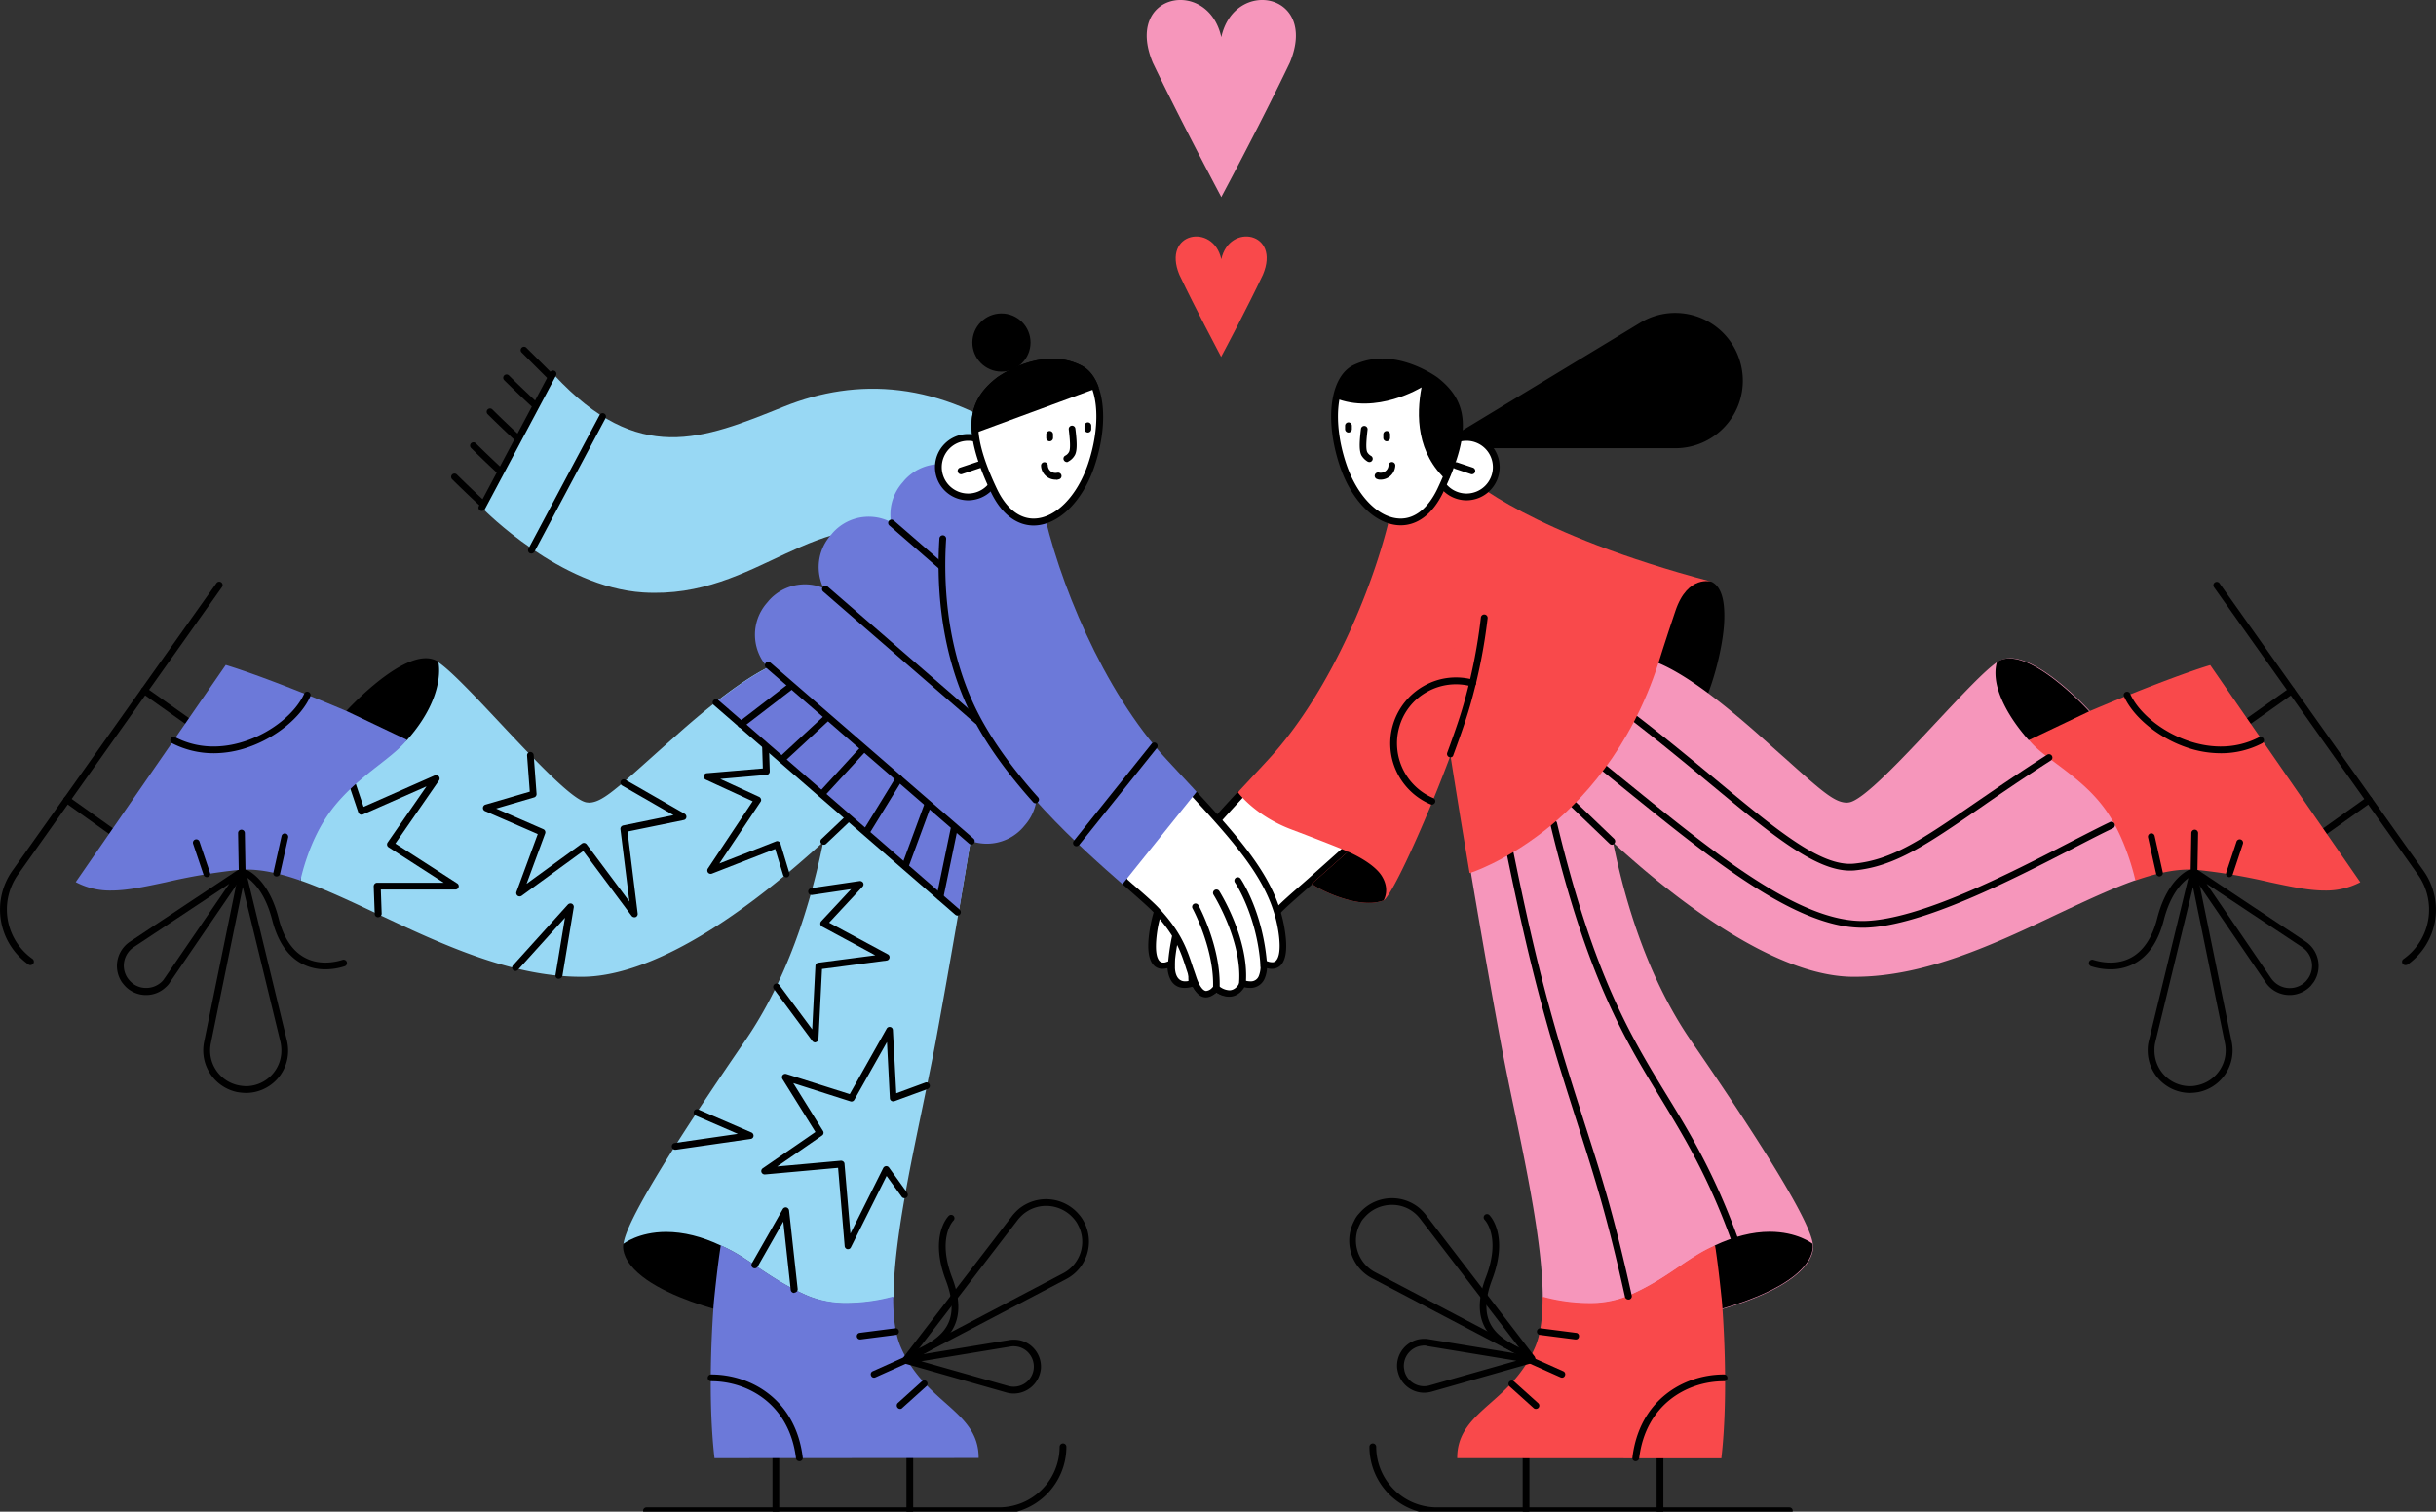 <svg xmlns="http://www.w3.org/2000/svg" xmlns:xlink="http://www.w3.org/1999/xlink" width="1123" height="697" viewBox="0 0 1123 697">
  <rect x="0" y="0" width="1123" height="697" fill="#333333" stroke="none"/>
  <defs>
    <clipPath id="clip-family02">
      <rect width="1123" height="697"/>
    </clipPath>
  </defs>
  <g id="family02" clip-path="url(#clip-family02)">
    <g id="family2" transform="translate(-79.817 -141.51)">
      <g id="woman" transform="translate(609.172 285.792)">
        <path id="Path_113" data-name="Path 113" d="M1059.8,523.328l-.156-.078.078-.156s-1.949-3.04,1.014-14.111c1.247-5.067,2.885-12.942,5.847-17.229,5.457-7.64,12.786-6.861,15.2-6.861a11.594,11.594,0,0,1,2.651.468c.156.078.39.078.546.234,3.82,2.1,5.925,7.484,5.535,17.853-.468,12.084-5.3,29.547-9.121,37.265C1081.473,540.636,1066.583,526.525,1059.8,523.328Z" transform="translate(-824.995 -361.465)"/>
        <path id="Path_114" data-name="Path 114" d="M1038.84,388.964H927.2l95.5-57.847a31.117,31.117,0,0,1,46,17.775h0A31.109,31.109,0,0,1,1038.84,388.964Z" transform="translate(-795.927 -326.579)"/>
        <path id="Path_115" data-name="Path 115" d="M1134.826,677.678H1133.5c-31.5-.39-69.7-27.208-96.2-49.583a543.938,543.938,0,0,1-50.519-48.959l-.078-.078,53.871-47.4h.078c11.772,3.9,27.754,14.969,48.959,33.679,4.912,4.366,9.121,8.186,12.942,11.538,16.684,14.969,22.843,20.5,28.456,20.5a3.8,3.8,0,0,0,.936-.078c6.393-.7,24.246-19.724,39.994-36.564,11.85-12.63,23-24.636,28.768-28.378a10.742,10.742,0,0,1,5.691-1.559c14.5,0,36.486,24.168,36.719,24.4l38.98,49.349-17.853,28.612h-.078c-11.148,3.9-23.31,9.667-36.252,15.748C1199.455,662.476,1167.179,677.678,1134.826,677.678Z" transform="translate(-809.04 -371.588)" fill="#f696bb"/>
        <path id="Path_116" data-name="Path 116" d="M1062.407,835.861c-.078-1.559-.156-2.495-.156-2.495,0-.156-1.559-16.684-3.2-26.195-5.691,2.495-10.837,5.925-16.216,9.589-6.471,4.366-13.877,9.355-23.7,13.565a46.861,46.861,0,0,1-18.321,3.352,82.649,82.649,0,0,1-20.893-2.885h-.078v-.078c-.156-24.012-7.172-57.691-13.331-87.472-2.261-10.681-4.288-20.738-6-29.859-13.487-72.893-23.934-141.109-24.012-141.811v-.156l68.45-16.918v.234c0,.936-.312,94.411,43.268,157.715,36.174,52.624,55.04,84.12,56.132,93.787.078.156,1.092,4.21-3.508,9.9-7.64,9.511-24.948,16.138-38.123,19.958l-.156.078Z" transform="translate(-797.977 -376.811)" fill="#f696bb"/>
        <path id="Path_117" data-name="Path 117" d="M1097.052,905.394c-.078-1.559-.156-2.495-.156-2.495l-3.2-26.507.078-.078c8.81-4.132,17.385-6.315,25.337-6.315,12.708,0,19.646,5.457,19.724,5.535h0v.078c.078.156,1.091,4.21-3.508,9.9-7.64,9.511-24.948,16.138-38.123,19.958l-.156.078Z" transform="translate(-832.622 -446.344)"/>
        <g id="Group_85" data-name="Group 85" transform="translate(194.723 225.313)">
          <path id="Path_118" data-name="Path 118" d="M1027.62,635.477a1.54,1.54,0,0,1-1.091-.468l-17.463-16.762a1.545,1.545,0,1,1,2.1-2.261l17.463,16.762a1.58,1.58,0,0,1,.078,2.183A1.361,1.361,0,0,1,1027.62,635.477Z" transform="translate(-1008.587 -615.587)"/>
        </g>
        <path id="Path_119" data-name="Path 119" d="M1275.079,568.555c-9.589-10.837-13.487-19.958-14.735-25.8-1.325-6.393.156-10.213.156-10.213v-.078h.078a10.547,10.547,0,0,1,5.691-1.559c14.5,0,36.486,24.168,36.719,24.4l-4.288,14.189C1298.779,569.491,1299.169,572.219,1275.079,568.555Z" transform="translate(-869.228 -371.61)"/>
        <g id="Group_86" data-name="Group 86" transform="translate(491.029 124.018)">
          <path id="Path_120" data-name="Path 120" d="M1477.176,662.35a1.53,1.53,0,0,1-.858-2.807,27.879,27.879,0,0,0,6.627-38.9l-94.021-132.534a1.568,1.568,0,1,1,2.573-1.793l94.021,132.534a31.02,31.02,0,0,1-7.328,43.268A2.692,2.692,0,0,1,1477.176,662.35Z" transform="translate(-1388.657 -485.657)"/>
        </g>
        <g id="Group_87" data-name="Group 87" transform="translate(504.594 172.666)">
          <path id="Path_121" data-name="Path 121" d="M1407.572,565.944a1.53,1.53,0,0,1-.858-2.807l20.894-14.813a1.568,1.568,0,1,1,1.793,2.573l-20.894,14.813A2.076,2.076,0,0,1,1407.572,565.944Z" transform="translate(-1406.057 -548.057)"/>
        </g>
        <g id="Group_88" data-name="Group 88" transform="translate(540.3 222.951)">
          <path id="Path_122" data-name="Path 122" d="M1453.372,630.522a1.53,1.53,0,0,1-.858-2.807l20.894-14.891a1.568,1.568,0,1,1,1.793,2.573l-20.894,14.891A2.077,2.077,0,0,1,1453.372,630.522Z" transform="translate(-1451.857 -612.557)"/>
        </g>
        <g id="Group_89" data-name="Group 89" transform="translate(460.734 255.962)">
          <path id="Path_123" data-name="Path 123" d="M1369.134,758.588a19.564,19.564,0,0,1-19.334-19.8,16.356,16.356,0,0,1,.546-4.366l19.023-78.351a1.591,1.591,0,0,1,1.559-1.169,1.573,1.573,0,0,1,1.481,1.247l16.138,78.974a19.628,19.628,0,0,1-15.28,23.076A28.143,28.143,0,0,1,1369.134,758.588Zm1.559-94.956L1353.308,735.2a14.269,14.269,0,0,0-.39,3.664,16.372,16.372,0,0,0,16.216,16.606,14.625,14.625,0,0,0,3.508-.39,16.431,16.431,0,0,0,12.786-19.334Z" transform="translate(-1349.797 -654.9)"/>
        </g>
        <g id="Group_90" data-name="Group 90" transform="translate(480.522 255.952)">
          <path id="Path_124" data-name="Path 124" d="M1420.8,713.446a13.185,13.185,0,0,1-9.122-3.586,11.509,11.509,0,0,1-1.949-2.339l-34.3-50.207a1.631,1.631,0,0,1,.156-1.949,1.545,1.545,0,0,1,1.949-.234l50.675,33.679a13.515,13.515,0,0,1,3.742,18.633c-.468.624-.858,1.091-1.247,1.637a13.561,13.561,0,0,1-9.355,4.366Zm-38.279-51.3,29.781,43.58a.076.076,0,0,0,.078.078,10.345,10.345,0,0,0,16.06,1.169c.312-.39.7-.858,1.013-1.325a10.317,10.317,0,0,0-2.885-14.267Z" transform="translate(-1375.18 -654.888)"/>
        </g>
        <g id="Group_91" data-name="Group 91" transform="translate(433.617 255.98)">
          <path id="Path_125" data-name="Path 125" d="M1324.982,701.6a29.011,29.011,0,0,1-8.888-1.4,1.553,1.553,0,1,1,.935-2.963c3.742,1.169,10.993,2.573,17.7-1.169,5.535-3.118,9.511-9.121,11.772-17.931,5.068-19.88,15.982-23.076,16.45-23.154a1.559,1.559,0,0,1,1.949,1.091,1.449,1.449,0,0,1-1.092,1.871c-.156.078-9.667,3.041-14.267,20.971-2.495,9.667-6.939,16.372-13.253,19.88A23.288,23.288,0,0,1,1324.982,701.6Z" transform="translate(-1315.014 -654.923)"/>
        </g>
        <g id="Group_92" data-name="Group 92" transform="translate(101.96 521.263)">
          <path id="Path_126" data-name="Path 126" d="M1083.177,1027.788H920.628A31.11,31.11,0,0,1,889.6,996.759a1.559,1.559,0,1,1,3.118,0,27.982,27.982,0,0,0,27.91,27.91h162.549a1.559,1.559,0,0,1,0,3.119Z" transform="translate(-889.6 -995.2)"/>
        </g>
        <g id="Group_93" data-name="Group 93" transform="translate(234.337 525.083)">
          <path id="Path_127" data-name="Path 127" d="M1060.959,1028.868a1.564,1.564,0,0,1-1.559-1.559v-25.649a1.559,1.559,0,0,1,3.118,0v25.649A1.564,1.564,0,0,1,1060.959,1028.868Z" transform="translate(-1059.4 -1000.1)"/>
        </g>
        <g id="Group_94" data-name="Group 94" transform="translate(172.592 525.083)">
          <path id="Path_128" data-name="Path 128" d="M981.759,1028.868a1.564,1.564,0,0,1-1.559-1.559v-25.649a1.559,1.559,0,0,1,3.118,0v25.649A1.564,1.564,0,0,1,981.759,1028.868Z" transform="translate(-980.2 -1000.1)"/>
        </g>
        <path id="Path_129" data-name="Path 129" d="M941.5,976.175v-.156c0-11.616,7.172-18.009,15.436-25.337,7.25-6.393,15.436-13.721,20.582-25.961,2.261-5.379,3.352-12.864,3.352-22.765v-.234l.234.078a82.42,82.42,0,0,0,20.816,2.885,46.5,46.5,0,0,0,18.243-3.274c9.823-4.21,17.151-9.121,23.622-13.565,5.457-3.664,10.6-7.172,16.45-9.667l.156-.078v.234c1.559,9.511,3.2,26.273,3.2,26.429,0,.39,3.352,39.6-.312,71.334v.156L941.5,976.175Z" transform="translate(-799.079 -448.129)" fill="#f9494b"/>
        <path id="Path_130" data-name="Path 130" d="M1415.876,638.822c-7.406,0-15.67-1.793-25.181-3.82a269.306,269.306,0,0,0-33.6-5.691c-1.247-.078-2.495-.156-3.742-.156-6.861,0-14.891,1.637-24.558,4.99l-.156.078v-.156c-.078-.156-4.132-19.49-14.267-33.211-6.549-8.888-14.735-14.969-21.985-20.426-5.145-3.82-9.667-7.172-12.63-10.837l-.156-.156,27.988-13.331c38.279-16.216,55.352-21.205,55.508-21.205h.078L1432.325,635l-.156.078a33.928,33.928,0,0,1-16.294,3.742Z" transform="translate(-873.593 -372.491)" fill="#f9494b"/>
        <g id="Group_95" data-name="Group 95" transform="translate(92.64 408.171)">
          <path id="Path_131" data-name="Path 131" d="M961.808,925.575a2.275,2.275,0,0,1-.7-.156l-72.971-38.357a19.532,19.532,0,0,1-8.186-26.507,12.119,12.119,0,0,1,2.339-3.43,19.758,19.758,0,0,1,27.52-2.573,22.8,22.8,0,0,1,3.04,3.118l50.207,65.409a1.532,1.532,0,0,1-.078,1.949A1.4,1.4,0,0,1,961.808,925.575Zm-64.474-72.348a16.69,16.69,0,0,0-12.786,5.925,8.849,8.849,0,0,0-1.871,2.807,16.245,16.245,0,0,0-1.169,12.63,16.507,16.507,0,0,0,8.03,9.667l66.657,35.082-45.919-59.8a16.393,16.393,0,0,0-2.573-2.651A16.072,16.072,0,0,0,897.334,853.227Z" transform="translate(-877.646 -850.138)"/>
        </g>
        <g id="Group_96" data-name="Group 96" transform="translate(114.69 473.032)">
          <path id="Path_132" data-name="Path 132" d="M918.38,958.177a12.467,12.467,0,0,1-11.928-9.043,15.949,15.949,0,0,1-.468-2.183,12.435,12.435,0,0,1,11.226-13.565,13.254,13.254,0,0,1,3.118.078l48.024,7.874a1.66,1.66,0,0,1,1.325,1.481,1.447,1.447,0,0,1-1.091,1.559L921.81,957.709A13.434,13.434,0,0,1,918.38,958.177Zm.156-21.751a4.8,4.8,0,0,0-1.013.078,9.362,9.362,0,0,0-8.42,10.213c.078.39.156,1.013.312,1.715a9.3,9.3,0,0,0,11.46,6.393l40.072-11.382-41.163-6.783A2.97,2.97,0,0,0,918.536,936.426Z" transform="translate(-905.929 -933.334)"/>
        </g>
        <g id="Group_97" data-name="Group 97" transform="translate(152.838 415.47)">
          <path id="Path_133" data-name="Path 133" d="M976.876,926.313a1.468,1.468,0,0,1-.624-.156l-.078-.078c-11.772-5.457-27.91-12.864-18.477-37.5,7.016-18.321-.312-26.117-.624-26.429a1.544,1.544,0,0,1,2.183-2.183c.39.39,9.043,9.355,1.325,29.7-8.342,21.907,4.444,27.832,16.917,33.523l.078.078a1.667,1.667,0,0,1,.78,2.1A1.6,1.6,0,0,1,976.876,926.313Z" transform="translate(-954.861 -859.5)"/>
        </g>
        <g id="Group_98" data-name="Group 98" transform="translate(185.323 233.923)">
          <path id="Path_134" data-name="Path 134" d="M1081.406,821.2a1.6,1.6,0,0,1-1.481-1.013c-10.759-29.7-21.907-47.868-32.588-65.487-16.606-27.208-33.757-55.352-50.753-126.141a1.56,1.56,0,0,1,3.041-.7c16.918,70.321,33.913,98.231,50.441,125.283,10.837,17.7,21.985,36.018,32.9,66.033a1.622,1.622,0,0,1-.936,2.027Z" transform="translate(-996.53 -626.63)"/>
        </g>
        <g id="Group_99" data-name="Group 99" transform="translate(165.237 247.516)">
          <path id="Path_135" data-name="Path 135" d="M1026.846,851.469a1.642,1.642,0,0,1-1.559-1.247c-8.186-36.953-13.877-54.651-21.673-79.13-2.183-6.938-4.522-14.111-7.094-22.453-11.616-37.265-18.165-65.877-25.727-102.674a1.59,1.59,0,1,1,3.118-.624c7.484,36.72,14.033,65.175,25.649,102.363,2.573,8.342,4.912,15.514,7.094,22.453,7.874,24.558,13.565,42.333,21.751,79.442a1.587,1.587,0,0,1-1.169,1.871Z" transform="translate(-970.766 -644.066)"/>
        </g>
        <g id="Group_100" data-name="Group 100" transform="translate(222.192 185.034)">
          <path id="Path_136" data-name="Path 136" d="M1145.076,636.019c-16.138,0-36.486-16.918-64.162-39.838-10.837-8.966-23.154-19.178-36.486-29.469a1.559,1.559,0,1,1,1.871-2.495c13.409,10.291,25.727,20.5,36.642,29.547,28.378,23.544,48.8,40.54,64.006,39.058,17.7-1.715,31.34-11.148,56.21-28.222,9.355-6.393,19.958-13.721,32.822-21.985a1.579,1.579,0,1,1,1.715,2.651c-12.864,8.264-23.466,15.514-32.744,21.985-24.4,16.762-39.136,26.9-57.691,28.69A21.154,21.154,0,0,1,1145.076,636.019Z" transform="translate(-1043.822 -563.922)"/>
        </g>
        <g id="Group_101" data-name="Group 101" transform="translate(208.564 208.281)">
          <path id="Path_137" data-name="Path 137" d="M1146.992,668.941c-30.717,0-69.151-31.184-109.769-64.084-3.43-2.807-6.861-5.535-10.291-8.342a1.552,1.552,0,0,1,1.949-2.417c3.43,2.807,6.939,5.613,10.291,8.342,40.618,32.977,79.052,64.084,108.833,63.382,25.571-.624,67.2-22.063,94.723-36.33,7.328-3.742,13.643-7.016,18.4-9.277a1.587,1.587,0,0,1,1.325,2.885c-4.678,2.183-10.993,5.457-18.243,9.2-27.832,14.345-69.775,36.018-96.126,36.642Z" transform="translate(-1026.341 -593.741)"/>
        </g>
        <g id="Group_102" data-name="Group 102" transform="translate(460.862 239.95)">
          <path id="Path_138" data-name="Path 138" d="M1355.293,654.272a1.641,1.641,0,0,1-1.559-1.247l-3.742-16.762a1.56,1.56,0,0,1,3.041-.7l3.742,16.762a1.587,1.587,0,0,1-1.169,1.871A.469.469,0,0,1,1355.293,654.272Z" transform="translate(-1349.962 -634.362)"/>
        </g>
        <g id="Group_103" data-name="Group 103" transform="translate(480.538 238.265)">
          <path id="Path_139" data-name="Path 139" d="M1376.759,652.86h0a1.564,1.564,0,0,1-1.559-1.559l.312-17.541a1.564,1.564,0,0,1,1.559-1.559h0a1.564,1.564,0,0,1,1.559,1.559l-.312,17.541A1.564,1.564,0,0,1,1376.759,652.86Z" transform="translate(-1375.2 -632.2)"/>
        </g>
        <g id="Group_104" data-name="Group 104" transform="translate(496.849 242.726)">
          <path id="Path_140" data-name="Path 140" d="M1397.664,655.368a.989.989,0,0,1-.468-.078,1.613,1.613,0,0,1-1.014-1.949L1400.938,639a1.553,1.553,0,0,1,2.963.936l-4.756,14.345A1.565,1.565,0,0,1,1397.664,655.368Z" transform="translate(-1396.122 -637.922)"/>
        </g>
        <g id="Group_105" data-name="Group 105" transform="translate(173.063 480.648)">
          <path id="Path_141" data-name="Path 141" d="M998.42,953.392a1.834,1.834,0,0,1-.624-.156l-16.06-7.172a1.507,1.507,0,0,1-.78-2.027,1.484,1.484,0,0,1,2.027-.78l16.06,7.172a1.507,1.507,0,0,1,.78,2.027A1.427,1.427,0,0,1,998.42,953.392Z" transform="translate(-980.804 -943.104)"/>
        </g>
        <g id="Group_106" data-name="Group 106" transform="translate(179.195 468.147)">
          <path id="Path_142" data-name="Path 142" d="M1006.546,932.239h-.234l-16.294-2.1a1.533,1.533,0,1,1,.39-3.04l16.294,2.1a1.464,1.464,0,0,1,1.325,1.715A1.4,1.4,0,0,1,1006.546,932.239Z" transform="translate(-988.669 -927.069)"/>
        </g>
        <g id="Group_107" data-name="Group 107" transform="translate(166.081 492.299)">
          <path id="Path_143" data-name="Path 143" d="M984.44,971.108a1.482,1.482,0,0,1-1.013-.39l-11.07-9.979a1.545,1.545,0,1,1,2.1-2.261l11.07,9.979a1.507,1.507,0,0,1,.078,2.183A1.719,1.719,0,0,1,984.44,971.108Z" transform="translate(-971.848 -958.048)"/>
        </g>
        <g id="Group_108" data-name="Group 108" transform="translate(449.668 174.685)">
          <path id="Path_144" data-name="Path 144" d="M1380.35,578.988a48.238,48.238,0,0,1-16.294-2.885c-12.63-4.444-24.012-13.8-28.3-23.31a1.484,1.484,0,0,1,.78-2.027,1.547,1.547,0,0,1,2.027.78c3.9,8.81,14.579,17.463,26.429,21.6,8.186,2.885,20.582,4.911,33.056-1.559a1.569,1.569,0,0,1,1.4,2.807A40.886,40.886,0,0,1,1380.35,578.988Z" transform="translate(-1335.604 -550.647)"/>
        </g>
        <g id="Group_109" data-name="Group 109" transform="translate(223.165 489.455)">
          <path id="Path_145" data-name="Path 145" d="M1046.574,994.394h-.156a1.464,1.464,0,0,1-1.325-1.715c3.2-26.429,23.544-38.279,42.255-38.279a1.559,1.559,0,1,1,0,3.118c-17.385,0-36.174,10.992-39.136,35.472A1.663,1.663,0,0,1,1046.574,994.394Z" transform="translate(-1045.069 -954.4)"/>
        </g>
        <g id="Group_110" data-name="Group 110" transform="translate(0 218.619)">
          <path id="Path_146" data-name="Path 146" d="M796.23,702.407a11.193,11.193,0,0,1-4.678-1.4l-.858-.546-.858.546a7.674,7.674,0,0,1-3.976,1.4c-2.963,0-4.444-2.885-4.678-3.508l-.624-1.247-2.261.78a13.834,13.834,0,0,1-2.339.312c-5.457,0-6.159-5.847-6.237-7.64l-.078-2.027-1.949.624a6.3,6.3,0,0,1-1.715.234,3.819,3.819,0,0,1-3.118-1.4c-1.481-1.715-2.807-5.847-1.091-15.748,3.664-21.205,18.165-38.2,39.916-61.745l3.2-1.637,48.959,24.168-2.963,2.573-16.84,14.968-2.573,2.261c-5.457,4.756-9.745,8.5-12.006,10.992-12.084,12.942-14.189,20.66-17.073,31.418l-.078.39C801.064,700.3,799.037,702.407,796.23,702.407Z" transform="translate(-759.29 -607.529)" fill="#fff"/>
          <path id="Path_147" data-name="Path 147" d="M804.333,610.508l46.075,22.843-1.169,1.013h0l-16.762,14.969-2.573,2.261c-5.457,4.756-9.823,8.576-12.084,11.07-12.4,13.175-14.579,21.517-17.385,32.12l-.078.39c-1.325,5.145-3.742,5.145-4.444,5.145a8.846,8.846,0,0,1-3.82-1.169l-1.637-1.013-1.637,1.013a6.521,6.521,0,0,1-3.118,1.091c-2.027,0-3.2-2.339-3.274-2.573l-1.169-2.495-2.651.858-.858.312a8.842,8.842,0,0,1-1.949.234c-3.976,0-4.6-4.288-4.678-6.081l-.156-4.054-3.9,1.247a3.1,3.1,0,0,1-1.247.234,2.421,2.421,0,0,1-1.949-.858c-2.417-2.885-1.325-11.07-.78-14.5,3.586-20.738,17.853-37.5,39.37-60.732l1.871-1.325m0-3.508-4.132,2.1c-22.063,23.778-36.8,41.007-40.54,62.681-1.481,8.42-1.013,14.189,1.4,17.073a5.372,5.372,0,0,0,4.366,1.949,10.292,10.292,0,0,0,2.261-.312c.078,1.4.78,9.121,7.8,9.121a12.362,12.362,0,0,0,2.807-.312l1.013-.312c.39.78,2.261,4.366,6.159,4.366a9.173,9.173,0,0,0,4.834-1.637,10.883,10.883,0,0,0,5.457,1.715c2.495,0,5.847-1.325,7.484-7.406l.078-.39c2.807-10.525,4.834-18.165,16.684-30.795,2.261-2.339,6.471-6.081,11.928-10.837l2.573-2.261,16.762-14.969,4.756-4.132L804.333,607Z" transform="translate(-758.817 -607)"/>
        </g>
        <path id="Path_148" data-name="Path 148" d="M872.142,619.389c-9.2,0-20.893-5.068-26.195-8.654l-.156-.078,16.762-14.891c-1.013-.468-6.237-2.729-26.195-10.291-16.684-6.315-24.4-16.918-24.48-17l-.078-.078.078-.078c2.261-2.417,4.6-4.912,7.016-7.562,2.261-2.417,4.6-4.911,7.016-7.562,29.079-31.418,49.973-82.794,57.145-117.253v-.078L906.912,420.9,927.1,434.621v.078c.078.468,4.21,44.516-8.81,91.37-7.952,28.69-33.991,89.343-39.37,92.228a19.96,19.96,0,0,1-6.783,1.091Z" transform="translate(-770.494 -347.367)" fill="#f9494b"/>
        <path id="Path_149" data-name="Path 149" d="M881.751,668.822c-9.2,0-20.893-5.068-26.195-8.654l-.156-.078L872.162,645.2s11.616,4.834,15.592,11.226.858,11.148.858,11.226v.078h-.078a19.96,19.96,0,0,1-6.783,1.091Z" transform="translate(-780.103 -396.8)"/>
        <path id="Path_150" data-name="Path 150" d="M945.891,606.129c-6.237-36.953-10.213-63.226-10.291-63.538l9.667-118.89.234.234c.234.234,28.222,25.883,112.108,48.024h0s-11.148-3.586-16.839,13.487c-4.6,13.565-7.8,23.934-7.8,23.934-12.786,39.76-35.784,64.318-52.779,77.493-18.4,14.345-33.913,19.334-34.069,19.334l-.156.078Z" transform="translate(-797.778 -347.984)" fill="#f9494b"/>
        <g id="Group_111" data-name="Group 111" transform="translate(131.429 55.836)">
          <path id="Path_151" data-name="Path 151" d="M943.121,427.742a13.721,13.721,0,1,1,13.721-13.721A13.741,13.741,0,0,1,943.121,427.742Z" transform="translate(-927.841 -398.663)" fill="#fff"/>
          <path id="Path_152" data-name="Path 152" d="M942.68,401.318a12.162,12.162,0,1,1-12.162,12.162,12.178,12.178,0,0,1,12.162-12.162m0-3.118a15.28,15.28,0,1,0,15.28,15.28,15.305,15.305,0,0,0-15.28-15.28Z" transform="translate(-927.4 -398.2)"/>
        </g>
        <g id="Group_112" data-name="Group 112" transform="translate(84.313 21.066)">
          <path id="Path_153" data-name="Path 153" d="M899.461,429.351c-10.681,0-21.361-10.6-26.663-26.507-6.861-20.5-4.444-39.6,5.535-44.438a28.133,28.133,0,0,1,12.474-2.807c13.253,0,24.558,8.42,24.714,8.5,6.861,5.379,10.291,10.992,10.915,18.321.7,8.186-2.027,18.477-8.654,32.432C913.338,424.206,906.867,429.351,899.461,429.351Z" transform="translate(-867.392 -354.041)" fill="#fff"/>
          <path id="Path_154" data-name="Path 154" d="M890.458,353.6v3.118h0c12.474,0,23.232,7.8,23.7,8.108,11.226,8.81,15.436,20.036,1.793,48.8-4.21,8.81-10.213,13.721-16.917,13.721-9.979,0-20.114-10.213-25.181-25.415-6.471-19.412-4.366-38.123,4.756-42.567a26.315,26.315,0,0,1,11.772-2.651l.078-3.118m0,0a30.446,30.446,0,0,0-13.175,2.962c-10.6,5.145-13.565,24.714-6.393,46.387,5.691,17.073,17.151,27.52,28.144,27.52,7.406,0,14.657-4.756,19.724-15.514,13.721-28.846,10.681-42.177-2.729-52.624.078.078-11.616-8.732-25.571-8.732Z" transform="translate(-866.965 -353.6)"/>
        </g>
        <g id="Group_113" data-name="Group 113" transform="translate(97.464 52.07)">
          <path id="Path_155" data-name="Path 155" d="M888.329,410.077a2.276,2.276,0,0,1-.7-.156,8.13,8.13,0,0,1-3.041-3.04c-.936-2.027-1.013-5.3-.156-12.162a1.533,1.533,0,0,1,3.041.39c-.468,3.976-.936,8.732-.156,10.369a4.53,4.53,0,0,0,1.715,1.715,1.535,1.535,0,0,1,.624,2.1A1.509,1.509,0,0,1,888.329,410.077Z" transform="translate(-883.834 -393.369)"/>
        </g>
        <g id="Group_114" data-name="Group 114" transform="translate(108.352 54.433)">
          <path id="Path_156" data-name="Path 156" d="M899.359,401.156A1.564,1.564,0,0,1,897.8,399.6v-1.637a1.559,1.559,0,0,1,3.119,0V399.6A1.564,1.564,0,0,1,899.359,401.156Z" transform="translate(-897.8 -396.4)"/>
        </g>
        <g id="Group_115" data-name="Group 115" transform="translate(90.733 50.457)">
          <path id="Path_157" data-name="Path 157" d="M876.759,395.978a1.564,1.564,0,0,1-1.559-1.559v-1.559a1.559,1.559,0,0,1,3.119,0v1.559A1.564,1.564,0,0,1,876.759,395.978Z" transform="translate(-875.2 -391.3)"/>
        </g>
        <g id="Group_116" data-name="Group 116" transform="translate(104.425 68.778)">
          <path id="Path_158" data-name="Path 158" d="M895.52,422.908h-.312a2.969,2.969,0,0,1-1.247-.234,1.56,1.56,0,1,1,.7-3.04,1.937,1.937,0,0,0,.624.078,3.6,3.6,0,0,0,3.82-3.43,1.561,1.561,0,1,1,3.118.156A6.814,6.814,0,0,1,895.52,422.908Z" transform="translate(-892.762 -414.8)"/>
        </g>
        <g id="Group_117" data-name="Group 117" transform="translate(30.583 272.382)">
          <path id="Path_159" data-name="Path 159" d="M799.647,716.687a1.5,1.5,0,0,1-1.559-1.481c-.78-18.633,9.355-37.655,9.745-38.435a1.552,1.552,0,0,1,2.729,1.481c-.078.156-10.135,19.1-9.433,36.875a1.449,1.449,0,0,1-1.481,1.559Z" transform="translate(-798.045 -675.962)"/>
        </g>
        <g id="Group_118" data-name="Group 118" transform="translate(18.48 266.009)">
          <path id="Path_160" data-name="Path 160" d="M784.22,712.469a1.6,1.6,0,0,1-1.559-1.4c-1.637-20.348,11.694-41.709,12.24-42.567a1.579,1.579,0,1,1,2.651,1.715c-.156.234-13.331,21.439-11.772,40.7a1.573,1.573,0,0,1-1.4,1.715C784.3,712.469,784.3,712.469,784.22,712.469Z" transform="translate(-782.521 -667.788)"/>
        </g>
        <g id="Group_119" data-name="Group 119" transform="translate(9.03 260.338)">
          <path id="Path_161" data-name="Path 161" d="M771.959,702.914h-.078a1.619,1.619,0,0,1-1.481-1.637c1.637-24.168,11.85-39.448,12.24-40.072A1.568,1.568,0,1,1,785.213,663c-.078.156-10.135,15.28-11.772,38.513A1.466,1.466,0,0,1,771.959,702.914Z" transform="translate(-770.4 -660.513)"/>
        </g>
        <g id="Group_120" data-name="Group 120" transform="translate(140.412 68.873)">
          <path id="Path_162" data-name="Path 162" d="M947.715,420.44a.988.988,0,0,1-.468-.078L940,417.945a1.553,1.553,0,1,1,.936-2.963l7.25,2.417a1.613,1.613,0,0,1,1.013,1.949A1.565,1.565,0,0,1,947.715,420.44Z" transform="translate(-938.923 -414.922)"/>
        </g>
        <path id="Path_163" data-name="Path 163" d="M869,371.951c19.256,8.03,40.072-4.834,40.072-4.834-2.417,12.786-2.417,30.4,12.006,43.268,0,0,5.457-10.135,6.393-26.429S910.4,358,899.4,355.891,873.834,352.773,869,371.951Z" transform="translate(-783.1 -332.799)"/>
        <g id="Group_121" data-name="Group 121" transform="translate(137.724 139.014)">
          <path id="Path_164" data-name="Path 164" d="M937.054,570.775a1.327,1.327,0,0,1-.546-.078,1.591,1.591,0,0,1-.936-2.027c3.82-10.369,6.549-18.477,8.186-24.636a247.869,247.869,0,0,0,7.328-37.733,1.567,1.567,0,0,1,3.118.312,254.287,254.287,0,0,1-7.484,38.2c-1.715,6.315-4.444,14.423-8.342,24.948A1.277,1.277,0,0,1,937.054,570.775Z" transform="translate(-935.475 -504.892)"/>
        </g>
        <g id="Group_122" data-name="Group 122" transform="translate(111.55 168.067)">
          <path id="Path_165" data-name="Path 165" d="M921.079,600.817a1.834,1.834,0,0,1-.624-.156,30.47,30.47,0,0,1-3.2-54.495,29.9,29.9,0,0,1,23.076-2.885,1.58,1.58,0,0,1-.858,3.041A27.134,27.134,0,0,0,918.74,548.9a26.77,26.77,0,0,0-12.786,16.528A27.442,27.442,0,0,0,921.7,597.777a1.582,1.582,0,0,1,.858,2.027A1.682,1.682,0,0,1,921.079,600.817Z" transform="translate(-901.901 -542.158)"/>
        </g>
      </g>
      <g id="heart" transform="translate(608.45 141.51)">
        <path id="Path_166" data-name="Path 166" d="M792.279,158.654c-6-27.6-45.061-20.582-31.574,11.772,12.474,25.961,28.3,55.742,31.34,61.511a2.587,2.587,0,0,0,.234.468l.234-.468c3.04-5.691,18.866-35.472,31.34-61.511C837.34,138.072,798.282,131.055,792.279,158.654Z" transform="translate(-757.891 -141.51)" fill="#f696bb"/>
        <path id="Path_167" data-name="Path 167" d="M796.054,291.843c-3.664-16.84-27.52-12.552-19.334,7.172,7.562,15.9,17.307,34.069,19.1,37.577.078.078.078.234.156.312.078-.078.078-.156.156-.312,1.871-3.508,11.538-21.673,19.1-37.577C823.574,279.292,799.718,275,796.054,291.843Z" transform="translate(-761.666 -172.337)" fill="#f9494b"/>
      </g>
      <g id="man" transform="translate(79.817 286.042)">
        <g id="Group_123" data-name="Group 123" transform="translate(207.986 73.829)">
          <path id="Path_168" data-name="Path 168" d="M363.751,439.531a1.482,1.482,0,0,1-1.013-.39c-9.121-8.342-15.592-14.813-15.67-14.891a1.544,1.544,0,1,1,2.183-2.183c.078.078,6.471,6.471,15.514,14.735a1.507,1.507,0,0,1,.078,2.183A1.264,1.264,0,0,1,363.751,439.531Z" transform="translate(-346.6 -421.6)"/>
        </g>
        <g id="Group_124" data-name="Group 124" transform="translate(216.718 59.406)">
          <path id="Path_169" data-name="Path 169" d="M375.029,421.031a1.863,1.863,0,0,1-1.091-.39c-9.121-8.342-15.592-14.813-15.67-14.891a1.544,1.544,0,1,1,2.183-2.183c.078.078,6.471,6.471,15.514,14.735a1.507,1.507,0,0,1,.078,2.183A1.058,1.058,0,0,1,375.029,421.031Z" transform="translate(-357.8 -403.1)"/>
        </g>
        <g id="Group_125" data-name="Group 125" transform="translate(231.998 28.144)">
          <path id="Path_170" data-name="Path 170" d="M394.551,380.931a1.482,1.482,0,0,1-1.013-.39c-9.121-8.342-15.592-14.813-15.67-14.891a1.544,1.544,0,1,1,2.183-2.183c.078.078,6.471,6.471,15.514,14.735a1.507,1.507,0,0,1,.078,2.183A1.264,1.264,0,0,1,394.551,380.931Z" transform="translate(-377.4 -363)"/>
        </g>
        <g id="Group_126" data-name="Group 126" transform="translate(224.358 43.814)">
          <path id="Path_171" data-name="Path 171" d="M384.751,401.031a1.482,1.482,0,0,1-1.013-.39c-9.121-8.342-15.592-14.813-15.67-14.891a1.544,1.544,0,1,1,2.183-2.183c.078.078,6.471,6.471,15.514,14.735a1.507,1.507,0,0,1,.078,2.183A1.264,1.264,0,0,1,384.751,401.031Z" transform="translate(-367.6 -383.1)"/>
        </g>
        <g id="Group_127" data-name="Group 127" transform="translate(240.028 15.358)">
          <path id="Path_172" data-name="Path 172" d="M404.462,364.921a1.539,1.539,0,0,1-1.091-.468l-15.2-15.2a1.544,1.544,0,1,1,2.183-2.183l15.2,15.2a1.507,1.507,0,0,1,0,2.183A1.539,1.539,0,0,1,404.462,364.921Z" transform="translate(-387.7 -346.6)"/>
        </g>
        <path id="Path_173" data-name="Path 173" d="M615.465,394.762c-39.526-28.846-77.727-30.4-111.328-16.84-37.655,15.2-66.968,27.208-105.715-14.423L365.6,425.167s35.238,36.018,73.673,38.435c53.715,3.352,78.507-42.489,128.947-25.649Z" transform="translate(-142.801 -334.966)" fill="#98d8f4"/>
        <g id="Group_128" data-name="Group 128" transform="translate(243.429 45.968)">
          <path id="Path_174" data-name="Path 174" d="M393.573,450.6a2.277,2.277,0,0,1-.7-.156,1.535,1.535,0,0,1-.624-2.1l32.822-61.667a1.552,1.552,0,1,1,2.729,1.481L394.976,449.82A1.742,1.742,0,0,1,393.573,450.6Z" transform="translate(-392.063 -385.862)"/>
        </g>
        <g id="Group_129" data-name="Group 129" transform="translate(220.587 26.322)">
          <path id="Path_175" data-name="Path 175" d="M364.273,425.4a2.276,2.276,0,0,1-.7-.156,1.535,1.535,0,0,1-.624-2.1l32.822-61.667a1.552,1.552,0,1,1,2.729,1.481L365.676,424.62A1.742,1.742,0,0,1,364.273,425.4Z" transform="translate(-362.763 -360.662)"/>
        </g>
        <path id="Path_176" data-name="Path 176" d="M448.5,806.036c1.091-9.589,19.958-41.163,56.132-93.787,43.5-63.3,43.268-156.779,43.268-157.715V554.3l68.45,16.918v.156c-.078.7-10.6,68.917-24.012,141.811-1.715,9.121-3.82,19.178-6,29.859-6.159,29.7-13.253,63.46-13.331,87.472v.078h-.078a82.649,82.649,0,0,1-20.894,2.885,45.488,45.488,0,0,1-18.321-3.352c-9.823-4.21-17.151-9.2-23.7-13.565-5.379-3.664-10.447-7.094-16.216-9.589C493.639,807.127,448.5,806.192,448.5,806.036Z" transform="translate(-161.072 -377.017)" fill="#98d8f4"/>
        <path id="Path_177" data-name="Path 177" d="M490,905.572c-13.175-3.82-30.483-10.447-38.123-19.958-4.6-5.769-3.508-9.745-3.508-9.9v-.078h0c.078-.078,7.016-5.535,19.724-5.535,7.952,0,16.528,2.1,25.337,6.315l.078.078-3.2,26.585s-.078.858-.156,2.417v.156Z" transform="translate(-161.018 -446.616)"/>
        <g id="Group_130" data-name="Group 130" transform="translate(296.472 521.013)">
          <path id="Path_178" data-name="Path 178" d="M624.208,1027.788H461.659a1.559,1.559,0,0,1,0-3.119H624.208a27.982,27.982,0,0,0,27.91-27.91,1.559,1.559,0,1,1,3.118,0A31.11,31.11,0,0,1,624.208,1027.788Z" transform="translate(-460.1 -995.2)"/>
        </g>
        <g id="Group_131" data-name="Group 131" transform="translate(356.112 524.833)">
          <path id="Path_179" data-name="Path 179" d="M538.159,1028.868a1.564,1.564,0,0,1-1.559-1.559v-25.649a1.559,1.559,0,0,1,3.118,0v25.649A1.564,1.564,0,0,1,538.159,1028.868Z" transform="translate(-536.6 -1000.1)"/>
        </g>
        <g id="Group_132" data-name="Group 132" transform="translate(417.857 524.833)">
          <path id="Path_180" data-name="Path 180" d="M617.359,1028.868a1.564,1.564,0,0,1-1.559-1.559v-25.649a1.559,1.559,0,0,1,3.118,0v25.649A1.564,1.564,0,0,1,617.359,1028.868Z" transform="translate(-615.8 -1000.1)"/>
        </g>
        <path id="Path_181" data-name="Path 181" d="M501.816,976.153V976c-3.664-31.73-.312-70.944-.312-71.334,0-.156,1.637-16.918,3.2-26.429V878l.156.078c5.847,2.573,10.992,6,16.45,9.667,6.471,4.366,13.877,9.355,23.622,13.565a46.5,46.5,0,0,0,18.243,3.274,83.209,83.209,0,0,0,20.816-2.885l.234-.078v.234c-.078,9.745,1.091,17.463,3.352,22.765,5.223,12.318,13.409,19.568,20.582,25.961,8.264,7.328,15.436,13.721,15.436,25.337v.156l-121.775.078Z" transform="translate(-172.444 -448.357)" fill="#6c79d9"/>
        <g id="Group_133" data-name="Group 133" transform="translate(416.17 408.389)">
          <path id="Path_182" data-name="Path 182" d="M615.167,926.174a1.4,1.4,0,0,1-1.169-.546,1.641,1.641,0,0,1-.078-1.949L664.2,858.271a22.8,22.8,0,0,1,3.04-3.118,19.846,19.846,0,0,1,27.6,2.573,16.529,16.529,0,0,1,2.339,3.43A19.47,19.47,0,0,1,689,887.584l-73.049,38.357A1.743,1.743,0,0,1,615.167,926.174Zm64.552-72.348a16.516,16.516,0,0,0-10.447,3.742,20.505,20.505,0,0,0-2.573,2.651l-45.919,59.8,66.735-35.082a16.433,16.433,0,0,0,6.939-22.3,12.568,12.568,0,0,0-1.871-2.807A16.786,16.786,0,0,0,679.719,853.827Z" transform="translate(-613.637 -850.738)"/>
        </g>
        <g id="Group_134" data-name="Group 134" transform="translate(416.133 473.172)">
          <path id="Path_183" data-name="Path 183" d="M664.818,958.677a12.422,12.422,0,0,1-3.352-.468l-46.777-13.331a1.5,1.5,0,0,1-1.091-1.559,1.651,1.651,0,0,1,1.325-1.481l48.024-7.874a13.4,13.4,0,0,1,3.118-.078,12.187,12.187,0,0,1,8.42,4.444,12.432,12.432,0,0,1,2.807,9.121,15.952,15.952,0,0,1-.468,2.183A12.63,12.63,0,0,1,664.818,958.677Zm-42.645-14.891,40.072,11.382a9.3,9.3,0,0,0,11.46-6.393,8.988,8.988,0,0,0,.312-1.715,9.428,9.428,0,0,0-2.1-6.783,9.088,9.088,0,0,0-6.315-3.352,7.565,7.565,0,0,0-2.339.078Z" transform="translate(-613.589 -933.834)"/>
        </g>
        <g id="Group_135" data-name="Group 135" transform="translate(418.094 415.61)">
          <path id="Path_184" data-name="Path 184" d="M617.66,926.813a1.427,1.427,0,0,1-1.4-.936,1.594,1.594,0,0,1,.78-2.1l.078-.078c12.4-5.691,25.259-11.616,16.918-33.523-7.718-20.348.936-29.313,1.325-29.7a1.544,1.544,0,1,1,2.183,2.183c-.312.312-7.562,8.108-.546,26.429,9.355,24.636-6.7,32.042-18.477,37.5l-.078.078A3.432,3.432,0,0,1,617.66,926.813Z" transform="translate(-616.104 -860)"/>
        </g>
        <path id="Path_185" data-name="Path 185" d="M386.671,677.921c-32.354,0-64.708-15.28-93.163-28.69-12.864-6.081-25.025-11.85-36.252-15.748l-.156-.078v-.156c.156-.7,3.586-17.931,13.721-31.73,6.627-8.966,15.046-15.67,22.531-21.517,5.145-4.054,9.589-7.562,12.552-11.148l-18.867-8.966L320.56,532.6l.078.078c5.769,3.742,17,15.67,28.846,28.3,15.748,16.762,33.6,35.862,39.994,36.564.312,0,.624.078.936.078,5.613,0,11.85-5.613,28.456-20.5,3.742-3.352,8.03-7.172,12.942-11.538C452.938,546.869,469,535.8,480.77,531.9h.078l53.871,47.4-.078.078a532.392,532.392,0,0,1-50.519,48.959c-48.024,40.618-78.818,49.349-96.2,49.583Z" transform="translate(-118.889 -372.08)" fill="#98d8f4"/>
        <path id="Path_186" data-name="Path 186" d="M225.5,596.6l46-41.4c.234-.234,22.219-24.4,36.72-24.4a10.547,10.547,0,0,1,5.691,1.559h.078v.078s1.013,3.9-.312,10.291c-1.169,5.847-4.6,15.124-14.189,25.883-26.039,14.5-37.967,31.262-43.424,42.723-5.847,12.474-5.535,21.6-5.535,21.673v.546Z" transform="translate(-111.925 -371.838)"/>
        <g id="Group_136" data-name="Group 136" transform="translate(350.954 328.955)">
          <path id="Path_187" data-name="Path 187" d="M569.99,851.329h-.312a1.573,1.573,0,0,1-1.247-1.4l-3.04-36.1-33.679,3.041a1.624,1.624,0,0,1-1.637-1.013,1.556,1.556,0,0,1,.546-1.793L554.944,797.3l-15.2-24.4a1.663,1.663,0,0,1,.078-1.793,1.6,1.6,0,0,1,1.715-.546l29.235,9.277,17-30.171a1.521,1.521,0,0,1,1.715-.78,1.482,1.482,0,0,1,1.169,1.4l1.559,29.157,13.331-4.912a1.579,1.579,0,1,1,1.091,2.963l-15.28,5.613a1.752,1.752,0,0,1-1.4-.156,1.476,1.476,0,0,1-.7-1.247l-1.325-25.883L572.875,782.49a1.526,1.526,0,0,1-1.793.7l-26.351-8.42,13.721,22.063a1.523,1.523,0,0,1-.468,2.1l-20.66,14.267,29.313-2.651a1.64,1.64,0,0,1,1.169.39,1.364,1.364,0,0,1,.546,1.091l2.729,32.12,15.124-30.249a1.627,1.627,0,0,1,1.247-.858,1.6,1.6,0,0,1,1.4.624l8.42,11.694a1.568,1.568,0,1,1-2.573,1.793l-6.939-9.589-16.45,32.9A1.441,1.441,0,0,1,569.99,851.329Z" transform="translate(-529.984 -748.849)"/>
        </g>
        <g id="Group_137" data-name="Group 137" transform="translate(356.407 261.703)">
          <path id="Path_188" data-name="Path 188" d="M556.33,736.971a1.627,1.627,0,0,1-1.247-.624l-17.775-24.012a1.559,1.559,0,1,1,2.495-1.871l15.2,20.5,1.481-29.235a1.515,1.515,0,0,1,1.325-1.481l26.273-3.43-24.558-13.253a1.612,1.612,0,0,1-.78-1.091,1.68,1.68,0,0,1,.39-1.325l13.8-14.813L555,668.989a1.577,1.577,0,1,1-.468-3.118l22.3-3.274a1.7,1.7,0,0,1,1.637.78,1.538,1.538,0,0,1-.234,1.793L562.8,681.775l27.052,14.579a1.465,1.465,0,0,1,.78,1.637,1.488,1.488,0,0,1-1.325,1.247l-29.781,3.9-1.637,32.276a1.5,1.5,0,0,1-1.091,1.4A.573.573,0,0,1,556.33,736.971Z" transform="translate(-536.979 -662.585)"/>
        </g>
        <g id="Group_138" data-name="Group 138" transform="translate(309.701 366.887)">
          <path id="Path_189" data-name="Path 189" d="M478.652,816.211a1.567,1.567,0,0,1-.234-3.118l29.079-4.21-19.412-8.42a1.536,1.536,0,1,1,1.247-2.807l24.48,10.6a1.627,1.627,0,0,1,.936,1.637,1.493,1.493,0,0,1-1.325,1.325l-34.537,4.99Z" transform="translate(-477.069 -797.504)"/>
        </g>
        <g id="Group_139" data-name="Group 139" transform="translate(346.361 412.165)">
          <path id="Path_190" data-name="Path 190" d="M543.822,895.044a1.6,1.6,0,0,1-1.559-1.4l-3.43-31.5-11.85,20.816a1.538,1.538,0,0,1-2.651-1.559L538.6,856.376a1.572,1.572,0,0,1,1.637-.78,1.672,1.672,0,0,1,1.247,1.325l3.976,36.252a1.573,1.573,0,0,1-1.4,1.715C543.9,895.044,543.9,895.044,543.822,895.044Z" transform="translate(-524.092 -855.581)"/>
        </g>
        <g id="Group_140" data-name="Group 140" transform="translate(222.643 202.224)">
          <path id="Path_191" data-name="Path 191" d="M435.175,662.466a1.628,1.628,0,0,1-1.247-.624l-22.3-29.937-28.378,20.66a1.643,1.643,0,0,1-1.871,0,1.591,1.591,0,0,1-.546-1.793l9.823-26.663-24.324-10.6a1.565,1.565,0,0,1-.936-1.559,1.6,1.6,0,0,1,1.091-1.4l20.5-6-1.247-16.606a1.525,1.525,0,1,1,3.04-.234l1.325,17.853a1.591,1.591,0,0,1-1.091,1.637l-17.541,5.145,21.751,9.511a1.563,1.563,0,0,1,.858,1.949l-8.576,23.232,25.493-18.555a1.6,1.6,0,0,1,2.183.312l19.724,26.429-4.132-33.367a1.613,1.613,0,0,1,1.247-1.715l23.232-4.756-23.7-13.643a1.538,1.538,0,1,1,1.559-2.651l27.286,15.67a1.636,1.636,0,0,1,.78,1.637,1.489,1.489,0,0,1-1.247,1.247l-25.883,5.3,4.678,37.811a1.566,1.566,0,0,1-.936,1.637A1.936,1.936,0,0,1,435.175,662.466Z" transform="translate(-365.4 -586.292)"/>
        </g>
        <g id="Group_141" data-name="Group 141" transform="translate(161.035 212.85)">
          <path id="Path_192" data-name="Path 192" d="M299.648,665.47a1.5,1.5,0,0,1-1.559-1.481l-.468-12.786a1.719,1.719,0,0,1,.468-1.169,1.539,1.539,0,0,1,1.091-.468H329.9l-25.415-16.372a1.552,1.552,0,0,1-.468-2.183l17.931-25.883-29.313,12.942a1.722,1.722,0,0,1-1.247,0,1.687,1.687,0,0,1-.858-.936l-4.054-12.006a1.553,1.553,0,1,1,2.963-.936l3.508,10.369,32.822-14.5a1.588,1.588,0,0,1,1.871.468,1.525,1.525,0,0,1,.078,1.871L307.6,631.479l28.534,18.4a1.518,1.518,0,0,1,.624,1.715,1.5,1.5,0,0,1-1.481,1.092H300.9l.39,11.148a1.7,1.7,0,0,1-1.637,1.637Z" transform="translate(-286.376 -599.921)"/>
        </g>
        <g id="Group_142" data-name="Group 142" transform="translate(236.011 272.037)">
          <path id="Path_193" data-name="Path 193" d="M404.106,710.58h-.234a1.521,1.521,0,0,1-1.247-1.793l4.366-26.351-21.751,24.09a1.545,1.545,0,0,1-2.261-2.1l25.337-28.066a1.681,1.681,0,0,1,1.871-.39,1.629,1.629,0,0,1,.858,1.637l-5.223,31.574A1.88,1.88,0,0,1,404.106,710.58Z" transform="translate(-382.548 -675.841)"/>
        </g>
        <g id="Group_143" data-name="Group 143" transform="translate(324.425 185.547)">
          <path id="Path_194" data-name="Path 194" d="M534.035,639.353a1.52,1.52,0,0,1-1.481-1.091l-3.664-12.006-29.157,11.382a1.591,1.591,0,0,1-1.793-.468,1.641,1.641,0,0,1-.078-1.871l20.66-31.028-21.673-9.979a1.57,1.57,0,0,1-.858-1.715,1.491,1.491,0,0,1,1.4-1.247l25.805-2.183-.7-22.609a1.561,1.561,0,1,1,3.118-.156l.78,24.09a1.615,1.615,0,0,1-1.4,1.637l-21.439,1.871,17.931,8.264a1.614,1.614,0,0,1,.858,1.013,1.362,1.362,0,0,1-.234,1.325L503.163,632.96l26.117-10.213a1.411,1.411,0,0,1,1.247.078,1.343,1.343,0,0,1,.78.936l4.132,13.643a1.577,1.577,0,0,1-1.014,1.949Z" transform="translate(-495.956 -564.9)"/>
        </g>
        <g id="Group_144" data-name="Group 144" transform="translate(0 123.69)">
          <path id="Path_195" data-name="Path 195" d="M93.837,662.328a1.5,1.5,0,0,1-.936-.312,31.02,31.02,0,0,1-7.328-43.268l94.021-132.534a1.568,1.568,0,0,1,2.573,1.793L88.146,620.541a27.879,27.879,0,0,0,6.627,38.9,1.6,1.6,0,0,1,.39,2.183A1.742,1.742,0,0,1,93.837,662.328Z" transform="translate(-79.817 -485.557)"/>
        </g>
        <g id="Group_145" data-name="Group 145" transform="translate(64.972 172.338)">
          <path id="Path_196" data-name="Path 196" d="M185.643,565.922a1.5,1.5,0,0,1-.936-.312L163.814,550.8a1.568,1.568,0,0,1,1.793-2.573L186.5,563.037a1.6,1.6,0,0,1,.39,2.183A1.5,1.5,0,0,1,185.643,565.922Z" transform="translate(-163.157 -547.957)"/>
        </g>
        <g id="Group_146" data-name="Group 146" transform="translate(29.266 222.623)">
          <path id="Path_197" data-name="Path 197" d="M139.843,630.5a1.5,1.5,0,0,1-.936-.312L118.014,615.3a1.568,1.568,0,0,1,1.793-2.573L140.7,627.615a1.6,1.6,0,0,1,.39,2.183A1.5,1.5,0,0,1,139.843,630.5Z" transform="translate(-117.357 -612.457)"/>
        </g>
        <path id="Path_198" data-name="Path 198" d="M502.8,551.546l.156-.078c13.175-10.369,23.7-16.762,32.12-19.568h.078l24.636,21.673c.078-2.495.078-3.82.078-3.9v-.234l68.45,16.918v.156c-.078.312-5.457,35.394-13.331,81.781l-.078.234Z" transform="translate(-173.039 -372.08)" fill="#6c79d9"/>
        <path id="Path_199" data-name="Path 199" d="M633.171,606.692a22.117,22.117,0,0,1-14.657-5.535l-84.666-74.063a22.26,22.26,0,0,1-2.1-31.418l.78-.936a22.191,22.191,0,0,1,31.418-2.1L648.607,566.7a22.235,22.235,0,0,1,2.1,31.418l-.78.936A22.321,22.321,0,0,1,633.171,606.692Z" transform="translate(-178.204 -362.207)" fill="#6c79d9"/>
        <path id="Path_200" data-name="Path 200" d="M665.566,562.014a22.117,22.117,0,0,1-14.657-5.535l-79.364-69.385a22.235,22.235,0,0,1-2.1-31.418l.78-.936a22.191,22.191,0,0,1,31.418-2.1L681,522.021a22.26,22.26,0,0,1,2.1,31.418l-.78.936A22.053,22.053,0,0,1,665.566,562.014Z" transform="translate(-186.51 -353.391)" fill="#6c79d9"/>
        <path id="Path_201" data-name="Path 201" d="M648.56,478.992a22.118,22.118,0,0,1-14.657-5.535l-19.958-17.463a22.235,22.235,0,0,1-2.1-31.418l.78-.936a22.191,22.191,0,0,1,31.418-2.1L664,439a22.235,22.235,0,0,1,2.1,31.418l-.78.936A22.2,22.2,0,0,1,648.56,478.992Z" transform="translate(-195.855 -346.537)" fill="#6c79d9"/>
        <g id="Group_147" data-name="Group 147" transform="translate(93.706 255.712)">
          <path id="Path_202" data-name="Path 202" d="M219.8,758.588a27.208,27.208,0,0,1-4.132-.39,19.628,19.628,0,0,1-15.28-23.076l16.138-78.974a1.574,1.574,0,0,1,1.481-1.247,1.591,1.591,0,0,1,1.559,1.169l19.022,78.351a21,21,0,0,1,.546,4.444A19.432,19.432,0,0,1,219.8,758.588Zm-1.559-94.956-14.735,72.114A16.392,16.392,0,0,0,216.3,755.08a20.084,20.084,0,0,0,3.508.39,16.37,16.37,0,0,0,16.216-16.528,19.646,19.646,0,0,0-.39-3.742Z" transform="translate(-200.013 -654.9)"/>
        </g>
        <g id="Group_148" data-name="Group 148" transform="translate(53.916 255.78)">
          <path id="Path_203" data-name="Path 203" d="M162.482,713.468h-.546a13.33,13.33,0,0,1-9.355-4.288c-.468-.546-.858-1.013-1.325-1.637a13.427,13.427,0,0,1,3.664-18.633l50.675-33.679a1.533,1.533,0,0,1,1.949.234,1.444,1.444,0,0,1,.156,1.949l-34.3,50.207a9.284,9.284,0,0,1-1.949,2.261A13.019,13.019,0,0,1,162.482,713.468Zm38.279-51.3L156.713,691.4a10.229,10.229,0,0,0-2.807,14.267A16.343,16.343,0,0,0,155,707a10.047,10.047,0,0,0,7.094,3.2,10.413,10.413,0,0,0,7.406-2.729,7.142,7.142,0,0,0,1.4-1.715.076.076,0,0,1,.078-.078Z" transform="translate(-148.975 -654.987)"/>
        </g>
        <g id="Group_149" data-name="Group 149" transform="translate(378.979 125.542)">
          <path id="Path_204" data-name="Path 204" d="M637.553,551.835a1.642,1.642,0,0,1-1.013-.39l-70.087-60.81a1.547,1.547,0,0,1,2.027-2.339l70.087,60.81a1.582,1.582,0,0,1,.156,2.183A1.4,1.4,0,0,1,637.553,551.835Z" transform="translate(-565.932 -487.932)"/>
        </g>
        <g id="Group_150" data-name="Group 150" transform="translate(409.462 95.059)">
          <path id="Path_205" data-name="Path 205" d="M629.8,472.117a1.642,1.642,0,0,1-1.013-.39l-23.232-20.192a1.547,1.547,0,0,1,2.027-2.339l23.232,20.192a1.582,1.582,0,0,1,.156,2.183A1.4,1.4,0,0,1,629.8,472.117Z" transform="translate(-605.032 -448.832)"/>
        </g>
        <g id="Group_151" data-name="Group 151" transform="translate(110.085 255.73)">
          <path id="Path_206" data-name="Path 206" d="M260.921,701.6a23.007,23.007,0,0,1-11.226-2.807c-6.315-3.508-10.759-10.213-13.253-19.88-2.417-9.433-6.159-14.657-8.888-17.307a13.9,13.9,0,0,0-5.379-3.586,1.559,1.559,0,0,1-1.091-1.949,1.512,1.512,0,0,1,1.871-1.091c.468.156,11.382,3.274,16.45,23.154,2.261,8.81,6.159,14.813,11.772,17.931,6.7,3.742,13.955,2.339,17.7,1.169a1.553,1.553,0,0,1,.936,2.963A29.009,29.009,0,0,1,260.921,701.6Z" transform="translate(-221.023 -654.923)"/>
        </g>
        <g id="Group_152" data-name="Group 152" transform="translate(352.629 160.624)">
          <path id="Path_207" data-name="Path 207" d="M627.3,617.183a1.642,1.642,0,0,1-1.013-.39l-93.631-81.157a1.547,1.547,0,0,1,2.027-2.339l93.631,81.157a1.582,1.582,0,0,1,.156,2.183A1.4,1.4,0,0,1,627.3,617.183Z" transform="translate(-532.132 -532.932)"/>
        </g>
        <g id="Group_153" data-name="Group 153" transform="translate(340.036 170.328)">
          <path id="Path_208" data-name="Path 208" d="M517.555,566.133a1.627,1.627,0,0,1-1.247-.624,1.525,1.525,0,0,1,.312-2.183l22.921-17.619a1.559,1.559,0,1,1,1.871,2.495L518.49,565.821A1.361,1.361,0,0,1,517.555,566.133Z" transform="translate(-515.979 -545.379)"/>
        </g>
        <g id="Group_154" data-name="Group 154" transform="translate(358.878 184.805)">
          <path id="Path_209" data-name="Path 209" d="M541.748,586.285a1.719,1.719,0,0,1-1.169-.468,1.507,1.507,0,0,1,.078-2.183l20.816-19.256a1.545,1.545,0,0,1,2.1,2.261L542.761,585.9A1.482,1.482,0,0,1,541.748,586.285Z" transform="translate(-540.148 -563.948)"/>
        </g>
        <g id="Group_155" data-name="Group 155" transform="translate(377.354 199.149)">
          <path id="Path_210" data-name="Path 210" d="M565.448,606.322a1.863,1.863,0,0,1-1.091-.39,1.507,1.507,0,0,1-.078-2.183l19.178-20.894a1.545,1.545,0,0,1,2.261,2.1l-19.178,20.816A1.264,1.264,0,0,1,565.448,606.322Z" transform="translate(-563.848 -582.348)"/>
        </g>
        <g id="Group_156" data-name="Group 156" transform="translate(397.789 212.957)">
          <path id="Path_211" data-name="Path 211" d="M591.572,627.845a1.316,1.316,0,0,1-.78-.234,1.7,1.7,0,0,1-.546-2.183l15.124-24.636a1.591,1.591,0,1,1,2.729,1.637l-15.124,24.636A1.653,1.653,0,0,1,591.572,627.845Z" transform="translate(-590.059 -600.059)"/>
        </g>
        <g id="Group_157" data-name="Group 157" transform="translate(415.732 224.82)">
          <path id="Path_212" data-name="Path 212" d="M614.654,646.791a1.327,1.327,0,0,1-.546-.078,1.591,1.591,0,0,1-.935-2.027l10.447-28.378a1.579,1.579,0,1,1,2.962,1.091l-10.447,28.378A1.6,1.6,0,0,1,614.654,646.791Z" transform="translate(-613.075 -615.275)"/>
        </g>
        <g id="Group_158" data-name="Group 158" transform="translate(431.785 236.039)">
          <path id="Path_213" data-name="Path 213" d="M635.252,664.073h-.312a1.6,1.6,0,0,1-1.247-1.871l6.471-31.262a1.59,1.59,0,0,1,3.118.624l-6.471,31.262A1.577,1.577,0,0,1,635.252,664.073Z" transform="translate(-633.666 -629.666)"/>
        </g>
        <g id="Group_159" data-name="Group 159" transform="translate(328.539 177.854)">
          <path id="Path_214" data-name="Path 214" d="M614.094,654.8a1.642,1.642,0,0,1-1.013-.39L501.753,557.736a1.547,1.547,0,1,1,2.027-2.339l111.328,96.672a1.582,1.582,0,0,1,.156,2.183A1.4,1.4,0,0,1,614.094,654.8Z" transform="translate(-501.232 -555.032)"/>
        </g>
        <g id="Group_160" data-name="Group 160" transform="translate(514.139 216.575)">
          <path id="Path_215" data-name="Path 215" d="M781.694,702.612c-2.807,0-4.756-3.82-5.925-7.016-.624-1.637-1.091-3.274-1.637-4.834-2.807-8.576-5.223-15.9-15.514-26.9-2.261-2.417-6.549-6.237-12.006-10.992l-2.417-2.1-2.495-3.9,30.717-39.37,3.742,2.807c21.829,23.622,36.486,40.7,40.072,61.9,1.715,9.9.39,14.033-1.091,15.748a3.926,3.926,0,0,1-3.118,1.4,5.791,5.791,0,0,1-1.715-.234l-1.949-.624-.078,2.027a11.975,11.975,0,0,1-.858,3.9,5.516,5.516,0,0,1-5.457,3.742,8.8,8.8,0,0,1-2.339-.312l-1.169-.234-.546,1.013a6.73,6.73,0,0,1-5.613,3.586,9.576,9.576,0,0,1-5.067-1.715l-1.091-.7-.858.935A5.088,5.088,0,0,1,781.694,702.612Z" transform="translate(-739.829 -605.317)" fill="#fff"/>
          <path id="Path_216" data-name="Path 216" d="M772.277,609.066l2.417,1.793c21.6,23.388,36.018,40.228,39.6,61.043.624,3.43,1.715,11.616-.78,14.5a2.211,2.211,0,0,1-1.949.858,8.393,8.393,0,0,1-1.247-.156l-3.9-1.247-.156,4.132a11.819,11.819,0,0,1-.7,3.352,3.9,3.9,0,0,1-3.976,2.729,8.841,8.841,0,0,1-1.949-.234l-2.261-.468-1.169,2.027c-.156.312-1.637,2.807-4.288,2.807a7.863,7.863,0,0,1-4.21-1.481l-2.1-1.325-1.793,1.793a4.3,4.3,0,0,1-2.573,1.325c-1.481,0-3.118-2.261-4.444-6-.546-1.637-1.091-3.274-1.637-4.756-2.729-8.342-5.3-16.216-15.826-27.52-2.339-2.495-6.627-6.315-12.162-11.07l-2.183-1.949-1.793-2.807,29.079-37.343m-.624-4.366L739.3,646.175l3.2,4.99,2.573,2.261c5.457,4.756,9.667,8.5,11.928,10.837,10.057,10.759,12.474,18.009,15.124,26.351.546,1.559,1.014,3.2,1.637,4.834,1.871,5.379,4.366,8.03,7.328,8.03,2.417,0,4.366-1.871,4.834-2.261a10.859,10.859,0,0,0,5.847,1.949c4.366,0,6.627-3.664,7.016-4.366a11.1,11.1,0,0,0,2.651.312,7.065,7.065,0,0,0,6.861-4.678,12.988,12.988,0,0,0,.936-4.444,6.647,6.647,0,0,0,2.261.312h0a5.612,5.612,0,0,0,4.366-1.949q3.625-4.327,1.4-17.073c-3.742-21.673-18.477-38.9-40.618-62.836l-4.99-3.742Z" transform="translate(-739.3 -604.7)"/>
        </g>
        <path id="Path_217" data-name="Path 217" d="M719.875,610.613c-17.775-15.592-54.651-47.946-70.477-83.106-19.958-44.36-10.525-92.54-10.447-93.007v-.078L659.143,420.7,683,435.669v.078c7.094,34.459,28.066,85.835,57.145,117.253,2.417,2.573,4.678,5.067,6.939,7.484,2.417,2.573,4.756,5.067,7.016,7.562l.078.078-34.225,42.645Z" transform="translate(-202.54 -347.573)" fill="#6c79d9"/>
        <g id="Group_161" data-name="Group 161" transform="translate(432.672 102.285)">
          <path id="Path_218" data-name="Path 218" d="M679.55,581.668a1.506,1.506,0,0,1-1.169-.546c-14.033-15.67-24.324-30.717-30.639-44.75-12.63-28.066-13.8-57.223-12.552-76.792a1.561,1.561,0,0,1,3.118.156c-1.247,19.178-.156,47.79,12.24,75.232,6.237,13.8,16.372,28.534,30.171,43.97a1.512,1.512,0,0,1-.156,2.183A1.136,1.136,0,0,1,679.55,581.668Z" transform="translate(-634.803 -458.1)"/>
        </g>
        <path id="Path_219" data-name="Path 219" d="M140.972,638.8a33.441,33.441,0,0,1-16.216-3.82l-.156-.078,69.151-100.1h.078c.156.078,17.307,4.99,55.508,21.205l27.988,13.331-.156.156c-2.962,3.664-7.484,7.25-12.786,11.382-7.484,5.847-15.9,12.552-22.453,21.517-10.135,13.721-13.643,31.418-13.721,31.652v.156l-.156-.078c-9.667-3.352-17.7-4.99-24.558-4.99-1.325,0-2.573.078-3.742.156a269.3,269.3,0,0,0-33.6,5.691C156.642,637.007,148.378,638.8,140.972,638.8Z" transform="translate(-89.687 -372.719)" fill="#6c79d9"/>
        <g id="Group_162" data-name="Group 162" transform="translate(431.032 55.586)">
          <path id="Path_220" data-name="Path 220" d="M648.421,427.742a13.721,13.721,0,1,1,13.721-13.721A13.741,13.741,0,0,1,648.421,427.742Z" transform="translate(-633.141 -398.663)" fill="#fff"/>
          <path id="Path_221" data-name="Path 221" d="M647.98,401.318a12.162,12.162,0,1,1-12.162,12.162,12.178,12.178,0,0,1,12.162-12.162m0-3.118a15.28,15.28,0,1,0,15.28,15.28,15.305,15.305,0,0,0-15.28-15.28Z" transform="translate(-632.7 -398.2)"/>
        </g>
        <g id="Group_163" data-name="Group 163" transform="translate(447.868 20.816)">
          <path id="Path_222" data-name="Path 222" d="M683.442,429.373c-7.328,0-13.877-5.145-18.321-14.579-14.111-29.7-9.589-41.475,2.261-50.675.078-.078,11.46-8.42,24.636-8.42a28.133,28.133,0,0,1,12.474,2.807c9.979,4.834,12.4,23.934,5.535,44.438-5.223,15.826-15.9,26.429-26.585,26.429Z" transform="translate(-654.748 -354.063)" fill="#fff"/>
          <path id="Path_223" data-name="Path 223" d="M691.564,356.718a26.08,26.08,0,0,1,11.772,2.651c9.121,4.444,11.226,23.154,4.756,42.567-5.068,15.2-15.2,25.415-25.181,25.415-6.7,0-12.708-4.834-16.918-13.721-13.643-28.768-9.511-39.994,1.793-48.8.546-.312,11.3-8.108,23.778-8.108m0-3.118c-13.955,0-25.649,8.81-25.649,8.81-13.409,10.447-16.372,23.778-2.729,52.624,5.068,10.681,12.318,15.514,19.724,15.514,10.992,0,22.453-10.447,28.144-27.52,7.172-21.6,4.21-41.241-6.393-46.387a28.718,28.718,0,0,0-13.1-3.04Z" transform="translate(-654.295 -353.6)"/>
        </g>
        <path id="Path_224" data-name="Path 224" d="M704.747,356.658c-18.866-9.2-38.824,5.847-38.824,5.847-8.342,6.471-12.63,14.111-11.382,25.961l58.393-21.517C711.3,362.037,708.489,358.451,704.747,356.658Z" transform="translate(-206.434 -332.802)"/>
        <circle id="Ellipse_3" data-name="Ellipse 3" cx="13.409" cy="13.409" r="13.409" transform="translate(448.262 0)"/>
        <g id="Group_164" data-name="Group 164" transform="translate(490.253 51.759)">
          <path id="Path_225" data-name="Path 225" d="M710.251,410.06a1.642,1.642,0,0,1-1.4-.858,1.535,1.535,0,0,1,.624-2.1,3.991,3.991,0,0,0,1.793-1.793c.78-1.559.312-6.315-.156-10.291a1.533,1.533,0,1,1,3.04-.39c.858,6.861.78,10.135-.156,12.084a7.515,7.515,0,0,1-3.118,3.118A.885.885,0,0,1,710.251,410.06Z" transform="translate(-708.662 -393.29)"/>
        </g>
        <g id="Group_165" data-name="Group 165" transform="translate(482.331 54.183)">
          <path id="Path_226" data-name="Path 226" d="M700.059,401.156A1.564,1.564,0,0,1,698.5,399.6v-1.637a1.559,1.559,0,1,1,3.118,0V399.6A1.564,1.564,0,0,1,700.059,401.156Z" transform="translate(-698.5 -396.4)"/>
        </g>
        <g id="Group_166" data-name="Group 166" transform="translate(499.95 50.207)">
          <path id="Path_227" data-name="Path 227" d="M722.659,395.978a1.564,1.564,0,0,1-1.559-1.559v-1.559a1.559,1.559,0,1,1,3.118,0v1.559A1.564,1.564,0,0,1,722.659,395.978Z" transform="translate(-721.1 -391.3)"/>
        </g>
        <g id="Group_167" data-name="Group 167" transform="translate(479.908 68.6)">
          <path id="Path_228" data-name="Path 228" d="M702.1,422.928a6.7,6.7,0,0,1-6.7-6.393,1.561,1.561,0,1,1,3.118-.156,3.551,3.551,0,0,0,3.82,3.43c.156,0,.39-.078.624-.078a1.56,1.56,0,0,1,.7,3.04,5.08,5.08,0,0,1-1.247.234C702.337,422.928,702.259,422.928,702.1,422.928Z" transform="translate(-695.392 -414.892)"/>
        </g>
        <g id="Group_168" data-name="Group 168" transform="translate(441.49 67.837)">
          <path id="Path_229" data-name="Path 229" d="M647.662,420.218a1.565,1.565,0,0,1-1.481-1.091,1.547,1.547,0,0,1,1.013-1.949l9.589-3.2a1.553,1.553,0,1,1,.936,2.962l-9.589,3.2A.988.988,0,0,1,647.662,420.218Z" transform="translate(-646.114 -413.914)"/>
        </g>
        <g id="Group_169" data-name="Group 169" transform="translate(494.68 197.818)">
          <path id="Path_230" data-name="Path 230" d="M715.868,628.477a1.361,1.361,0,0,1-.936-.312,1.514,1.514,0,0,1-.234-2.183l35.862-44.75a1.552,1.552,0,1,1,2.417,1.949l-35.862,44.75A1.84,1.84,0,0,1,715.868,628.477Z" transform="translate(-714.341 -580.641)"/>
        </g>
        <g id="Group_170" data-name="Group 170" transform="translate(549.582 272.054)">
          <path id="Path_231" data-name="Path 231" d="M795.94,716.665h0a1.581,1.581,0,0,1-1.559-1.637c.78-17.775-9.277-36.642-9.433-36.875a1.552,1.552,0,0,1,2.729-1.481c.468.78,10.525,19.88,9.745,38.435A1.414,1.414,0,0,1,795.94,716.665Z" transform="translate(-784.762 -675.862)"/>
        </g>
        <g id="Group_171" data-name="Group 171" transform="translate(559.191 265.603)">
          <path id="Path_232" data-name="Path 232" d="M810.663,712.425h-.156a1.573,1.573,0,0,1-1.4-1.715c1.559-19.256-11.616-40.462-11.772-40.7a1.579,1.579,0,0,1,2.651-1.715c.546.936,13.877,22.3,12.24,42.567A1.614,1.614,0,0,1,810.663,712.425Z" transform="translate(-797.088 -667.588)"/>
        </g>
        <g id="Group_172" data-name="Group 172" transform="translate(569.068 259.966)">
          <path id="Path_233" data-name="Path 233" d="M823.356,702.8a1.6,1.6,0,0,1-1.559-1.481c-1.559-23.232-11.616-38.357-11.772-38.513a1.568,1.568,0,0,1,2.573-1.793c.468.624,10.6,15.9,12.24,40.072a1.518,1.518,0,0,1-1.481,1.637C823.434,702.8,823.434,702.8,823.356,702.8Z" transform="translate(-809.757 -660.357)"/>
        </g>
        <g id="Group_173" data-name="Group 173" transform="translate(125.995 239.754)">
          <path id="Path_234" data-name="Path 234" d="M242.966,654.287h-.312a1.494,1.494,0,0,1-1.169-1.871l3.742-16.762a1.56,1.56,0,1,1,3.04.7l-3.742,16.762A1.661,1.661,0,0,1,242.966,654.287Z" transform="translate(-241.43 -634.43)"/>
        </g>
        <g id="Group_174" data-name="Group 174" transform="translate(109.755 238.015)">
          <path id="Path_235" data-name="Path 235" d="M222.471,652.86a1.564,1.564,0,0,1-1.559-1.559l-.312-17.541a1.564,1.564,0,0,1,1.559-1.559h0a1.564,1.564,0,0,1,1.559,1.559l.312,17.541a1.564,1.564,0,0,1-1.559,1.559Z" transform="translate(-220.6 -632.2)"/>
        </g>
        <g id="Group_175" data-name="Group 175" transform="translate(88.921 242.439)">
          <path id="Path_236" data-name="Path 236" d="M200.287,655.358a1.565,1.565,0,0,1-1.481-1.091l-4.834-14.345a1.553,1.553,0,1,1,2.962-.936l4.834,14.345a1.489,1.489,0,0,1-1.013,1.949A.988.988,0,0,1,200.287,655.358Z" transform="translate(-193.876 -637.876)"/>
        </g>
        <g id="Group_176" data-name="Group 176" transform="translate(401.41 480.398)">
          <path id="Path_237" data-name="Path 237" d="M596.26,953.392a1.428,1.428,0,0,1-1.4-.936,1.484,1.484,0,0,1,.78-2.027l15.982-7.172a1.536,1.536,0,1,1,1.247,2.807l-15.982,7.172A1.468,1.468,0,0,1,596.26,953.392Z" transform="translate(-594.704 -943.104)"/>
        </g>
        <g id="Group_177" data-name="Group 177" transform="translate(395.007 467.914)">
          <path id="Path_238" data-name="Path 238" d="M588.057,932.243a1.526,1.526,0,0,1-.234-3.041l16.294-2.1a1.533,1.533,0,1,1,.39,3.04l-16.294,2.1Z" transform="translate(-586.491 -927.091)"/>
        </g>
        <g id="Group_178" data-name="Group 178" transform="translate(413.403 492.001)">
          <path id="Path_239" data-name="Path 239" d="M611.656,971.094a1.506,1.506,0,0,1-1.169-.546,1.577,1.577,0,0,1,.078-2.183l11.07-9.979a1.545,1.545,0,1,1,2.1,2.261l-11.07,9.979A1.257,1.257,0,0,1,611.656,971.094Z" transform="translate(-610.087 -957.987)"/>
        </g>
        <g id="Group_179" data-name="Group 179" transform="translate(326.253 489.205)">
          <path id="Path_240" data-name="Path 240" d="M540.555,994.394a1.532,1.532,0,0,1-1.559-1.4c-2.963-24.558-21.829-35.472-39.136-35.472a1.559,1.559,0,1,1,0-3.118c18.711,0,39.058,11.85,42.255,38.279a1.515,1.515,0,0,1-1.325,1.715Z" transform="translate(-498.3 -954.4)"/>
        </g>
        <g id="Group_180" data-name="Group 180" transform="translate(78.481 174.402)">
          <path id="Path_241" data-name="Path 241" d="M200.611,578.979a41.983,41.983,0,0,1-19.256-4.6,1.569,1.569,0,0,1,1.4-2.807c12.474,6.471,24.87,4.444,33.055,1.559,11.928-4.132,22.531-12.864,26.429-21.6a1.484,1.484,0,0,1,2.027-.78,1.507,1.507,0,0,1,.78,2.027c-4.21,9.511-15.592,18.867-28.3,23.31A48.269,48.269,0,0,1,200.611,578.979Z" transform="translate(-180.485 -550.604)"/>
        </g>
        <g id="Group_181" data-name="Group 181" transform="translate(378.212 231.893)">
          <path id="Path_242" data-name="Path 242" d="M566.548,637.408a1.719,1.719,0,0,1-1.169-.468,1.507,1.507,0,0,1,.078-2.183l10.525-9.979a1.507,1.507,0,0,1,2.183.078,1.577,1.577,0,0,1-.078,2.183l-10.525,9.979A1.482,1.482,0,0,1,566.548,637.408Z" transform="translate(-564.948 -624.348)"/>
        </g>
      </g>
    </g>
  </g>
</svg>
